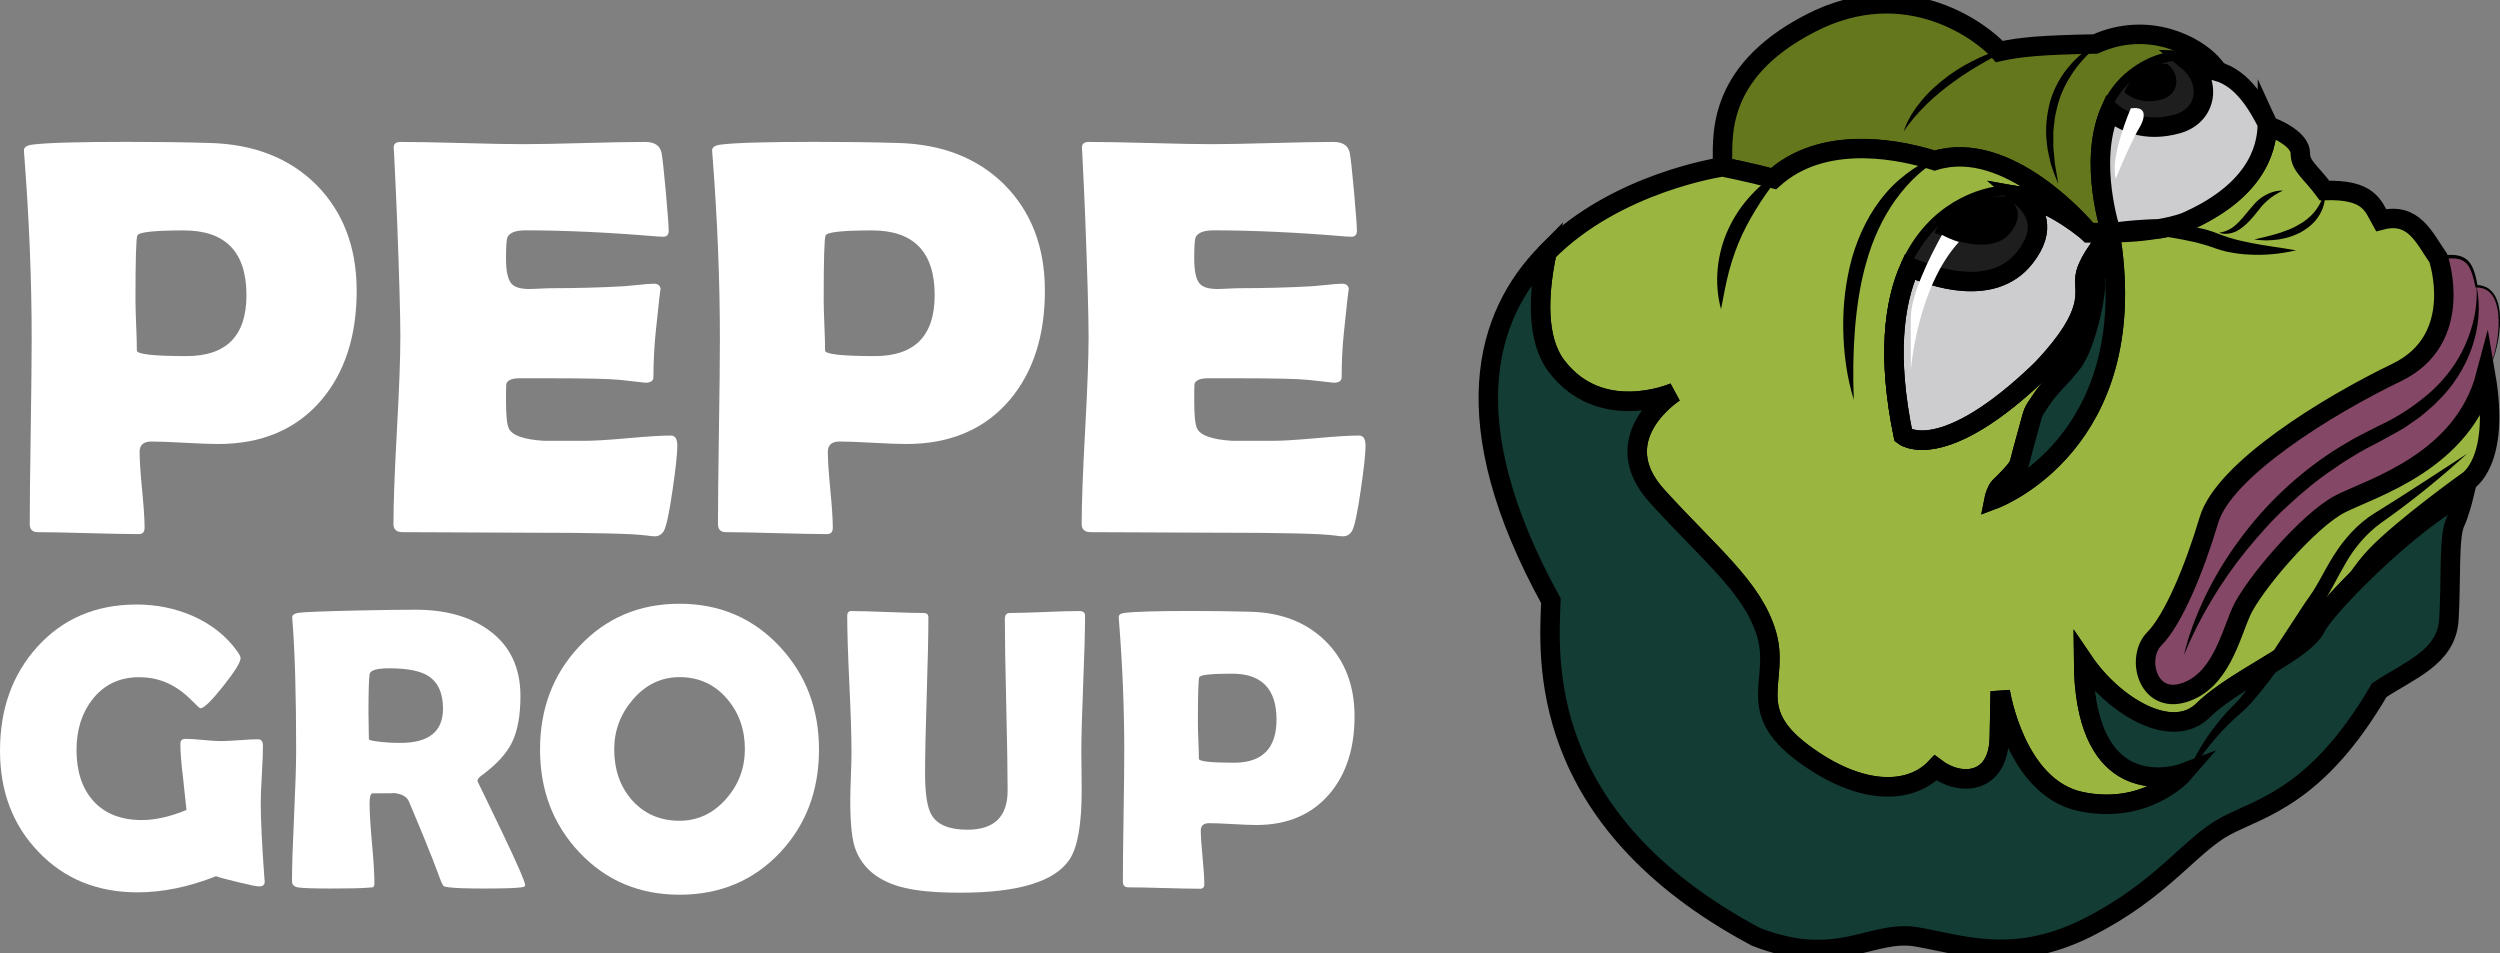 <svg width="139" height="53" viewBox="0 0 139 53" fill="none" xmlns="http://www.w3.org/2000/svg">
<rect x="0" y="0" width="139" height="53" fill="#808080" stroke="none"/>
<g clip-path="url(#clip0_1_893)">
<path d="M138.209 20.873C136.95 25.642 131.939 27.103 130.143 28.003C128.343 28.908 125.235 32.598 124.614 34.009C123.992 35.416 123.439 37.889 121.417 38.515C119.395 39.141 118.743 36.564 119.779 35.52C120.815 34.477 121.989 31.694 122.818 28.912C123.647 26.125 129.379 22.577 133.255 20.711C137.123 18.844 135.569 14.346 135.569 14.346C137.173 14.036 137.434 14.608 137.695 15.915C139.613 15.915 138.992 19.621 138.209 20.873Z" fill="#844866"/>
<path d="M138.209 20.873C137.917 22.052 137.334 23.157 136.544 24.081C135.753 25.008 134.782 25.766 133.739 26.388C132.699 27.014 131.57 27.485 130.481 27.984C129.936 28.227 129.464 28.579 129.007 28.966C128.551 29.352 128.125 29.777 127.706 30.21C126.881 31.084 126.102 32.011 125.423 32.996C125.254 33.244 125.093 33.495 124.947 33.75C124.805 34.005 124.69 34.272 124.583 34.558C124.368 35.118 124.157 35.698 123.896 36.254C123.635 36.811 123.309 37.356 122.871 37.816C122.438 38.279 121.858 38.616 121.225 38.755C120.592 38.929 119.802 38.647 119.453 38.055C119.088 37.487 119.011 36.78 119.199 36.139L119.287 35.903C119.326 35.825 119.368 35.752 119.41 35.679C119.495 35.539 119.633 35.393 119.717 35.296C119.913 35.087 120.078 34.844 120.239 34.6C120.558 34.102 120.83 33.569 121.079 33.024C121.578 31.93 122.004 30.801 122.376 29.654C122.476 29.368 122.549 29.082 122.653 28.788L122.833 28.34C122.902 28.197 122.987 28.065 123.063 27.926C123.14 27.787 123.225 27.655 123.324 27.536L123.604 27.161C123.812 26.933 124.007 26.689 124.226 26.477C125.089 25.603 126.049 24.846 127.039 24.143C129.023 22.74 131.148 21.546 133.32 20.498C133.574 20.351 133.842 20.228 134.061 20.031C134.172 19.938 134.299 19.857 134.402 19.756L134.706 19.439C135.078 18.991 135.381 18.477 135.542 17.905C135.868 16.769 135.799 15.521 135.469 14.384L135.435 14.264L135.55 14.245C135.814 14.199 136.079 14.164 136.352 14.172C136.62 14.176 136.916 14.241 137.142 14.427C137.372 14.608 137.491 14.879 137.576 15.13C137.66 15.389 137.71 15.648 137.76 15.911L137.699 15.845C137.948 15.845 138.205 15.919 138.405 16.077C138.608 16.232 138.746 16.452 138.831 16.684C139.003 17.148 139.019 17.642 138.996 18.121C138.965 18.605 138.88 19.08 138.758 19.544C138.623 20.007 138.462 20.463 138.209 20.873ZM138.209 20.873C138.451 20.459 138.6 20 138.719 19.536C138.834 19.072 138.903 18.597 138.923 18.118C138.938 17.642 138.903 17.155 138.731 16.722C138.646 16.506 138.512 16.309 138.332 16.177C138.151 16.042 137.925 15.984 137.699 15.988H137.641L137.629 15.93C137.576 15.675 137.514 15.416 137.43 15.177C137.346 14.937 137.23 14.701 137.035 14.562C136.847 14.415 136.597 14.365 136.348 14.365C136.095 14.365 135.841 14.408 135.588 14.454L135.669 14.315C136.029 15.497 136.118 16.769 135.791 17.978C135.63 18.581 135.316 19.142 134.924 19.625L134.606 19.969C134.494 20.081 134.364 20.166 134.245 20.266C134.011 20.479 133.731 20.61 133.462 20.773C131.306 21.858 129.211 23.045 127.254 24.444C126.279 25.143 125.335 25.893 124.502 26.747C124.291 26.956 124.107 27.188 123.908 27.408L123.647 27.764C123.555 27.88 123.474 28 123.405 28.131C123.336 28.258 123.251 28.382 123.194 28.51L123.036 28.908C122.941 29.186 122.86 29.487 122.764 29.777C122.392 30.937 121.974 32.088 121.456 33.197C121.195 33.754 120.914 34.299 120.581 34.821C120.408 35.08 120.231 35.339 120.009 35.57C119.951 35.632 119.901 35.686 119.863 35.737C119.825 35.791 119.771 35.829 119.744 35.895L119.648 36.069L119.579 36.258C119.502 36.517 119.479 36.799 119.506 37.074C119.545 37.348 119.633 37.615 119.779 37.839C120.063 38.303 120.619 38.511 121.156 38.38C121.697 38.264 122.219 37.974 122.611 37.557C123.01 37.143 123.32 36.633 123.574 36.096C123.831 35.559 124.034 34.995 124.257 34.423C124.364 34.141 124.487 33.851 124.644 33.572C124.802 33.302 124.97 33.047 125.147 32.795C125.857 31.799 126.651 30.875 127.499 30.001C127.925 29.569 128.363 29.143 128.838 28.757C129.307 28.37 129.817 28.003 130.381 27.76C131.494 27.273 132.603 26.821 133.65 26.23C134.694 25.642 135.672 24.916 136.478 24.019C137.284 23.126 137.89 22.044 138.209 20.873Z" fill="black"/>
<path d="M122.994 3.567C122.553 3.432 122.081 3.347 121.59 3.339C120.677 3.324 119.69 3.579 118.723 4.325C118.063 4.835 117.618 5.472 117.315 6.172C116.072 9.055 117.38 12.939 117.38 12.939H116.137C116.137 12.939 116.137 12.939 116.133 12.935C116.129 12.931 116.126 12.924 116.118 12.92C115.807 12.545 111.632 7.675 107.565 8.935C105.915 8.41 101.694 7.409 98.823 9.754C98.751 9.816 98.674 9.878 98.605 9.94C97.312 9.592 95.769 9.287 95.769 9.287C95.823 7.876 95.201 4.116 100.642 1.302C106.084 -1.519 110.335 1.909 111.164 2.864C112.354 2.605 113.543 2.5 116.502 2.446C119.464 1.117 122.104 2.547 122.994 3.567Z" fill="#65771C" stroke="black" stroke-width="1.081" stroke-miterlimit="10"/>
<path d="M138.209 20.873C136.95 25.642 131.939 27.103 130.143 28.004C128.344 28.908 125.235 32.599 124.614 34.009C123.992 35.416 123.44 37.889 121.417 38.516C119.395 39.142 118.743 36.564 119.779 35.52C120.815 34.477 121.989 31.694 122.818 28.912C123.647 26.125 129.38 22.578 133.255 20.711C137.123 18.844 135.569 14.346 135.569 14.346C134.794 13.252 134.222 11.757 132.388 12.24C131.939 11.444 131.732 10.512 129.245 10.593C128.451 9.523 127.898 9.248 127.898 8.518C127.898 7.788 126.69 7.192 126.137 7.018C126.114 6.972 126.087 6.922 126.064 6.872C126.06 8.429 125.289 10.705 121.475 12.363C121.018 12.522 120.535 12.634 120.067 12.715C120.063 12.715 120.063 12.715 120.059 12.715C118.658 12.966 117.384 12.935 117.384 12.935C117.384 12.935 116.034 14.5 115.934 15.385C115.826 16.274 116.556 17.318 113.547 20.506C107.949 25.936 105.827 24.209 105.827 24.209C104.929 19.849 105.293 16.862 106.195 14.848C107.58 11.741 110.236 10.91 111.529 10.848C111.797 10.837 112.077 10.86 112.354 10.91C112.465 10.93 112.572 10.957 112.684 10.984C112.795 11.014 112.902 11.045 113.014 11.084C113.114 11.119 113.213 11.15 113.313 11.192C113.325 11.192 113.336 11.2 113.351 11.204C113.447 11.242 113.539 11.285 113.632 11.324C113.743 11.374 113.854 11.424 113.969 11.482C114.073 11.532 114.173 11.586 114.272 11.641C114.468 11.745 114.648 11.857 114.825 11.965C115.301 12.267 115.688 12.556 115.915 12.738C115.953 12.773 115.984 12.796 116.011 12.819C116.064 12.866 116.103 12.893 116.122 12.912C115.811 12.537 111.636 7.668 107.569 8.928C105.919 8.402 101.698 7.401 98.828 9.747C98.755 9.809 98.678 9.871 98.609 9.932C97.316 9.585 95.773 9.279 95.773 9.279C95.773 9.279 89.868 10.122 86.007 14.037C85.531 16.313 85.397 18.833 86.544 20.348C88.977 23.548 92.937 21.886 93.102 21.812C92.933 21.921 89.234 24.39 92.139 27.582C95.113 30.856 97.458 32.664 98.221 35.242C98.981 37.816 96.978 39.424 100.224 41.851C103.471 44.285 106.237 44.154 107.619 42.689C109.004 43.744 111.11 43.59 111.164 41.016C111.214 38.438 111.214 38.438 111.214 38.438C111.214 38.438 112.043 43.798 115.704 44.564C119.268 45.306 121.31 43.091 121.417 42.968C121.314 43.006 119.579 43.613 118.075 42.689C116.905 41.971 115.872 40.324 115.846 36.769C117.499 39.207 120.738 41.225 122.507 39.482C123.497 38.508 125.139 37.599 126.505 36.753H126.509C127.584 36.088 128.478 35.47 128.758 34.886C128.973 34.434 129.882 33.368 131.106 32.147C131.398 31.725 131.724 31.3 132.085 30.918C133.608 29.318 137.181 26.763 137.181 26.763C137.181 26.763 139.042 25.731 138.209 20.873ZM110.865 27.76C110.876 27.702 111.015 27.235 111.164 27.084C111.318 26.929 112.147 26.148 112.25 25.832C112.354 25.522 112.354 25.414 112.734 24.062C113.11 22.701 112.975 23.018 113.493 22.234C114.011 21.449 114.426 21.19 115.212 20.197C115.995 19.208 116.602 16.232 116.498 15.66C116.394 15.084 117.381 13.326 117.381 13.326C119.065 24.607 111.091 27.675 110.865 27.76Z" fill="#9AB640" stroke="black" stroke-width="1.081" stroke-miterlimit="10"/>
<path d="M113.543 20.51C107.945 25.94 105.823 24.212 105.823 24.212C104.925 19.853 105.289 16.865 106.191 14.852C107.515 15.428 110.807 16.549 112.561 14.346C113.846 12.734 113.194 11.625 112.35 10.914C112.461 10.933 112.569 10.96 112.68 10.987C112.791 11.018 112.899 11.049 113.01 11.088C113.11 11.123 113.209 11.153 113.309 11.196C113.321 11.196 113.332 11.204 113.347 11.207C113.443 11.246 113.535 11.289 113.628 11.327C113.739 11.378 113.85 11.428 113.965 11.486C114.069 11.536 114.169 11.59 114.268 11.644C114.464 11.749 114.644 11.861 114.821 11.969C115.297 12.27 115.684 12.56 115.911 12.742C115.949 12.777 115.98 12.8 116.007 12.823C116.06 12.869 116.099 12.896 116.118 12.916C116.126 12.92 116.129 12.927 116.133 12.931C116.137 12.935 116.137 12.935 116.137 12.935H117.38C117.38 12.935 116.03 14.5 115.93 15.385C115.822 16.278 116.552 17.325 113.543 20.51Z" fill="#CDCCCF" stroke="black" stroke-width="1.081" stroke-miterlimit="10"/>
<path d="M112.561 14.346C110.807 16.545 107.515 15.428 106.191 14.852C107.576 11.745 110.232 10.914 111.525 10.852C111.793 10.841 112.074 10.864 112.35 10.914C113.194 11.625 113.842 12.734 112.561 14.346Z" fill="#1E1E1E"/>
<path d="M111.77 12.95C110.75 14.234 108.332 13.283 107.565 12.947C108.371 11.138 110.416 10.953 111.168 10.914C111.325 10.906 111.486 10.922 111.648 10.949C112.139 11.366 112.519 12.011 111.77 12.95Z" fill="black"/>
<path opacity="0.25" d="M126.064 6.875C126.06 8.433 125.289 10.709 121.475 12.367C121.018 12.525 120.535 12.637 120.066 12.719C120.063 12.719 120.063 12.719 120.059 12.719C118.585 12.754 117.384 12.939 117.384 12.939C117.384 12.939 116.076 9.051 117.319 6.172C117.971 6.721 119.215 7.405 121.064 6.887C122.76 6.412 123.002 4.471 121.594 3.343C122.089 3.351 122.561 3.44 122.998 3.571C123.125 3.714 123.217 3.845 123.271 3.965C124.74 4.359 125.596 5.971 126.064 6.875Z" fill="white"/>
<path d="M121.06 6.883C119.211 7.401 117.967 6.717 117.315 6.168C117.618 5.472 118.067 4.831 118.723 4.321C119.69 3.575 120.677 3.32 121.59 3.335C122.994 4.471 122.753 6.408 121.06 6.883Z" fill="#1E1E1E"/>
<path d="M120.197 5.526C119.165 5.816 118.47 5.434 118.109 5.128C118.278 4.738 118.528 4.383 118.896 4.097C119.433 3.679 119.986 3.536 120.496 3.548C121.279 4.178 121.145 5.26 120.197 5.526Z" fill="black"/>
<path d="M103.071 22.23C102.68 20.962 102.507 19.633 102.484 18.299C102.461 16.962 102.619 15.617 102.979 14.311C103.359 13.012 103.969 11.756 104.863 10.728C105.301 10.207 105.826 9.77 106.383 9.387C106.951 9.024 107.588 8.754 108.244 8.676C107.024 9.183 106.114 10.122 105.374 11.134C104.648 12.162 104.123 13.322 103.781 14.543C103.424 15.76 103.24 17.035 103.133 18.323C103.033 19.609 103.018 20.912 103.071 22.23Z" fill="black"/>
<path d="M95.689 17.19C95.293 15.745 95.454 14.126 96.099 12.73C96.421 12.031 96.855 11.393 97.373 10.837C97.883 10.28 98.49 9.82 99.146 9.465C98.716 10.083 98.267 10.644 97.879 11.243C97.496 11.842 97.143 12.444 96.851 13.078C96.556 13.712 96.329 14.369 96.141 15.053C95.957 15.741 95.834 16.452 95.689 17.19Z" fill="black"/>
<path d="M117.614 12.719C118.459 12.533 119.318 12.46 120.182 12.463C121.045 12.467 121.916 12.56 122.779 12.8C122.99 12.865 123.213 12.947 123.413 13.028C123.593 13.101 123.781 13.159 123.973 13.221C124.356 13.345 124.756 13.422 125.162 13.511C125.976 13.669 126.812 13.77 127.664 13.917C126.824 14.114 125.96 14.203 125.086 14.156C124.648 14.145 124.211 14.075 123.773 13.986C123.554 13.936 123.34 13.866 123.121 13.789C122.921 13.72 122.745 13.658 122.549 13.604C121.782 13.372 120.957 13.248 120.136 13.113C119.303 12.985 118.462 12.877 117.614 12.719Z" fill="black"/>
<path d="M105.846 7.32C106.037 6.671 106.425 6.095 106.855 5.573C107.288 5.051 107.803 4.603 108.344 4.201C108.889 3.803 109.479 3.474 110.09 3.192C110.393 3.049 110.711 2.941 111.022 2.821C111.341 2.725 111.663 2.632 111.985 2.555C111.694 2.725 111.398 2.872 111.106 3.022C110.819 3.188 110.527 3.335 110.247 3.502C109.971 3.675 109.679 3.822 109.41 4.012C109.134 4.182 108.866 4.367 108.605 4.56C108.079 4.939 107.576 5.353 107.108 5.809C106.644 6.272 106.202 6.756 105.846 7.32Z" fill="black"/>
<path d="M117.058 2.226C116.425 2.663 115.876 3.192 115.427 3.787C114.986 4.386 114.633 5.043 114.433 5.755C114.376 5.928 114.349 6.114 114.303 6.292C114.253 6.469 114.238 6.655 114.218 6.84C114.203 7.026 114.165 7.208 114.165 7.397C114.169 7.582 114.169 7.772 114.165 7.957C114.153 8.147 114.18 8.332 114.199 8.522L114.249 9.09C114.307 9.465 114.387 9.839 114.437 10.226C114.291 9.87 114.149 9.507 114.03 9.136C113.954 8.753 113.835 8.375 113.808 7.984C113.704 7.2 113.789 6.396 113.992 5.623C114.218 4.854 114.625 4.143 115.155 3.556C115.68 2.968 116.333 2.493 117.058 2.226Z" fill="black"/>
<path d="M137.695 15.915C138.178 18.187 137.227 20.676 135.534 22.311C135.339 22.535 135.097 22.705 134.882 22.906C134.771 23.003 134.659 23.099 134.544 23.188L134.184 23.439C133.938 23.598 133.708 23.787 133.451 23.922L132.683 24.348C132.177 24.634 131.686 24.865 131.198 25.144C130.722 25.437 130.239 25.712 129.79 26.044C128.857 26.659 127.998 27.381 127.181 28.139C126.348 28.889 125.611 29.739 124.894 30.604C124.188 31.478 123.535 32.405 122.96 33.379C122.373 34.349 121.862 35.366 121.425 36.425C121.686 35.304 122.104 34.226 122.599 33.182C123.102 32.142 123.693 31.142 124.376 30.206C125.722 28.324 127.399 26.666 129.318 25.352C129.79 25.012 130.3 24.73 130.795 24.433C131.298 24.154 131.835 23.895 132.33 23.64C133.336 23.173 134.26 22.554 135.093 21.839C135.914 21.109 136.605 20.22 137.054 19.204C137.51 18.191 137.768 17.059 137.695 15.915Z" fill="black"/>
<path d="M129.587 34.894C129.452 34.55 129.448 34.249 129.479 33.963C129.518 33.681 129.606 33.422 129.736 33.182C129.867 32.946 130.039 32.73 130.258 32.548C130.481 32.37 130.742 32.22 131.102 32.15C131.168 32.513 131.141 32.799 131.091 33.066C131.037 33.329 130.945 33.569 130.826 33.789C130.703 34.009 130.55 34.21 130.354 34.399C130.155 34.589 129.924 34.759 129.587 34.894Z" fill="black"/>
<path d="M129.245 10.597C129.329 11.041 129.214 11.524 128.976 11.926C128.742 12.34 128.374 12.657 127.971 12.885C127.772 13.005 127.553 13.082 127.338 13.163C127.119 13.229 126.897 13.279 126.674 13.318C126.452 13.341 126.225 13.364 126.003 13.368C125.78 13.356 125.557 13.349 125.335 13.322C125.55 13.256 125.765 13.213 125.976 13.163L126.601 12.997C127.004 12.862 127.407 12.734 127.764 12.518C128.497 12.135 129.065 11.478 129.245 10.597Z" fill="black"/>
<path d="M126.931 10.597C126.59 10.752 126.29 10.953 126.033 11.181C125.907 11.3 125.784 11.416 125.68 11.555L125.339 11.98C125.097 12.263 124.84 12.553 124.502 12.765C124.172 12.985 123.731 13.07 123.374 12.939C123.75 12.889 124.057 12.73 124.31 12.502C124.564 12.274 124.79 12 125.02 11.714C125.139 11.575 125.258 11.432 125.385 11.293C125.523 11.15 125.673 11.018 125.841 10.918C126.171 10.709 126.551 10.582 126.931 10.597Z" fill="black"/>
<path d="M137.023 27.431C136.9 27.938 136.709 28.622 136.501 29.07C136.137 29.851 136.294 32.39 136.156 34.477C136.014 36.564 133.942 37.263 132.284 38.376C128.831 44.289 125.723 44.88 123.75 45.928C121.782 46.971 120.228 49.475 116.08 51.566C111.935 53.653 109.031 52.505 106.544 52.088C104.058 51.671 102.189 53.862 97.63 52.088C85.297 45.51 86.126 36.428 86.23 33.402C80.758 23.459 82.565 17.53 86.003 14.044C85.528 16.32 85.393 18.84 86.541 20.355C88.973 23.555 92.933 21.893 93.098 21.82C92.93 21.928 89.231 24.398 92.135 27.59C95.109 30.863 97.454 32.672 98.217 35.25C98.977 37.824 96.974 39.431 100.22 41.858C103.467 44.293 106.233 44.161 107.615 42.697C109 43.752 111.107 43.597 111.16 41.023C111.21 38.446 111.21 38.446 111.21 38.446C111.21 38.446 112.039 43.806 115.7 44.571C119.265 45.313 121.306 43.099 121.413 42.975C121.31 43.014 119.575 43.62 118.071 42.697C116.901 41.978 115.869 40.332 115.842 36.776C117.496 39.215 120.734 41.232 122.503 39.489C123.493 38.515 125.139 37.607 126.505 36.761C127.58 36.096 128.474 35.478 128.754 34.894C128.969 34.442 129.878 33.375 131.102 32.154C132.81 30.446 135.128 28.448 137.023 27.431Z" fill="#133C35" stroke="black" stroke-width="1.081" stroke-miterlimit="10"/>
<path d="M110.865 27.76C110.876 27.702 111.014 27.234 111.164 27.084C111.318 26.929 112.146 26.148 112.25 25.831C112.354 25.522 112.354 25.414 112.733 24.061C113.11 22.701 112.975 23.018 113.493 22.233C114.011 21.449 114.426 21.19 115.212 20.197C115.995 19.207 116.601 16.232 116.498 15.66C116.394 15.084 117.38 13.325 117.38 13.325C119.065 24.606 111.091 27.675 110.865 27.76Z" fill="#133C35" stroke="black" stroke-width="1.081" stroke-miterlimit="10"/>
<path d="M126.064 6.875C126.06 8.433 125.289 10.709 121.475 12.367C121.018 12.525 120.535 12.637 120.066 12.719C120.063 12.719 120.063 12.719 120.059 12.719C118.585 12.754 117.384 12.939 117.384 12.939C117.384 12.939 116.076 9.051 117.319 6.172C117.971 6.721 119.215 7.405 121.064 6.887C122.76 6.412 123.002 4.471 121.594 3.343C122.089 3.351 122.561 3.44 122.998 3.571C123.125 3.714 123.217 3.845 123.271 3.965C124.74 4.359 125.596 5.971 126.064 6.875Z" fill="#CDCCCF" stroke="black" stroke-width="1.081" stroke-miterlimit="10"/>
<path d="M113.543 20.51C107.945 25.94 105.823 24.212 105.823 24.212C104.925 19.853 105.289 16.865 106.191 14.852C107.515 15.428 110.807 16.549 112.561 14.346C113.846 12.734 113.194 11.625 112.35 10.914C112.461 10.933 112.569 10.96 112.68 10.987C112.791 11.018 112.899 11.049 113.01 11.088C113.11 11.123 113.209 11.153 113.309 11.196C113.321 11.196 113.332 11.204 113.347 11.207C113.443 11.246 113.535 11.289 113.628 11.327C113.739 11.378 113.85 11.428 113.965 11.486C114.069 11.536 114.169 11.59 114.268 11.644C114.464 11.749 114.644 11.861 114.821 11.969C115.297 12.27 115.684 12.56 115.911 12.742C115.949 12.777 115.98 12.8 116.007 12.823C116.06 12.869 116.099 12.896 116.118 12.916C116.126 12.92 116.129 12.927 116.133 12.931C116.137 12.935 116.137 12.935 116.137 12.935H117.38C117.38 12.935 116.03 14.5 115.93 15.385C115.822 16.278 116.552 17.325 113.543 20.51Z" stroke="black" stroke-width="1.081" stroke-miterlimit="10"/>
<path d="M118.47 6.025C118.47 6.025 117.277 8.792 117.641 9.94C118.021 8.947 118.677 7.54 118.938 7.123C119.195 6.705 119.506 5.87 118.47 6.025Z" fill="white"/>
<path d="M108.912 13.457C106.563 16.046 106.241 20.61 106.241 20.61C106.241 20.61 106.241 19.528 106.241 17.669C106.241 16.39 107.304 14.265 107.972 13.059C108.233 13.194 108.57 13.353 108.912 13.457Z" fill="white"/>
<path d="M137.177 25.221C135.657 26.608 134.042 27.911 132.365 29.09C131.574 29.673 130.934 30.415 130.439 31.277C130.185 31.706 129.951 32.154 129.702 32.61C129.579 32.838 129.448 33.07 129.307 33.302C129.237 33.418 129.157 33.53 129.084 33.642L128.869 33.955C127.714 35.644 126.628 37.402 125.247 38.991C125.07 39.188 124.89 39.381 124.679 39.567C124.479 39.744 124.299 39.895 124.115 40.073C123.75 40.417 123.405 40.788 123.079 41.174C122.423 41.947 121.832 42.786 121.417 43.733C121.659 42.72 122.173 41.789 122.756 40.927C123.056 40.498 123.378 40.084 123.727 39.69C123.896 39.493 124.099 39.304 124.272 39.126C124.437 38.96 124.598 38.767 124.752 38.569C125.362 37.777 125.934 36.923 126.49 36.065L128.182 33.484L128.409 33.163C128.478 33.062 128.547 32.966 128.612 32.861C128.742 32.653 128.869 32.44 128.992 32.216C129.241 31.772 129.483 31.308 129.771 30.86C130.339 29.963 131.083 29.124 131.996 28.552C133.75 27.474 135.442 26.342 137.177 25.221Z" fill="black"/>
<path d="M19.831 16.166C19.831 18.662 19.182 20.684 17.881 22.23C16.488 23.868 14.57 24.687 12.122 24.687C11.711 24.687 11.097 24.664 10.272 24.618C9.447 24.572 8.829 24.548 8.423 24.548C7.981 24.548 7.763 24.738 7.763 25.12C7.763 25.596 7.809 26.299 7.901 27.238C7.993 28.177 8.039 28.877 8.039 29.34C8.039 29.58 7.931 29.696 7.717 29.696C7.091 29.696 6.155 29.677 4.908 29.642C3.657 29.607 2.721 29.588 2.099 29.588C1.803 29.588 1.654 29.437 1.654 29.14C1.654 27.995 1.673 26.276 1.708 23.98C1.742 21.688 1.761 19.969 1.761 18.821C1.761 15.582 1.623 12.181 1.347 8.614L1.331 8.398C1.312 8.201 1.466 8.085 1.792 8.042C2.59 7.938 4.351 7.888 7.076 7.888C8.684 7.888 10.222 7.907 11.7 7.95C14.125 8.023 16.082 8.788 17.567 10.253C19.071 11.764 19.831 13.731 19.831 16.166ZM13.703 16.413C13.703 14.009 12.54 12.811 10.219 12.811C8.58 12.811 7.72 12.904 7.64 13.089C7.567 13.225 7.532 14.415 7.532 16.66C7.532 16.981 7.544 17.453 7.571 18.075C7.598 18.701 7.609 19.172 7.609 19.489C7.609 19.694 8.53 19.799 10.372 19.799C12.59 19.799 13.703 18.67 13.703 16.413Z" fill="white"/>
<path d="M37.659 24.78C37.659 25.225 37.57 26.036 37.398 27.223C37.213 28.513 37.048 29.279 36.907 29.526C36.784 29.723 36.615 29.82 36.4 29.82C36.308 29.82 36.154 29.804 35.94 29.773C35.191 29.669 33.012 29.619 29.397 29.619C28.61 29.619 27.436 29.615 25.882 29.603C24.324 29.592 23.158 29.588 22.383 29.588C22.045 29.588 21.876 29.437 21.876 29.14C21.876 27.984 21.941 26.249 22.068 23.938C22.195 21.623 22.26 19.887 22.26 18.732C22.26 17.557 22.198 15.366 22.076 12.158C22.045 11.335 21.987 10.102 21.907 8.464L21.891 8.247C21.872 8.011 21.999 7.892 22.275 7.892C23.031 7.892 24.171 7.911 25.69 7.953C27.21 7.996 28.349 8.015 29.105 8.015C29.854 8.015 30.978 7.996 32.482 7.953C33.986 7.911 35.114 7.892 35.859 7.892C36.392 7.892 36.699 8.093 36.78 8.494C36.83 8.73 36.91 9.449 37.018 10.651C37.125 11.853 37.179 12.583 37.179 12.838C37.179 13.055 37.075 13.163 36.872 13.163C36.81 13.163 36.703 13.159 36.55 13.148C33.825 12.919 31.381 12.807 29.209 12.807C28.668 12.807 28.334 12.935 28.211 13.194C28.161 13.318 28.134 13.716 28.134 14.384C28.134 15.084 28.238 15.547 28.442 15.775C28.614 15.973 28.948 16.069 29.439 16.069C29.543 16.069 29.742 16.061 30.038 16.046C30.333 16.031 30.579 16.023 30.775 16.023C32.064 16.023 33.368 15.988 34.688 15.915C34.8 15.903 35.084 15.88 35.533 15.837C35.882 15.795 36.158 15.775 36.362 15.775C36.607 15.775 36.73 15.895 36.73 16.131C36.73 15.915 36.638 16.703 36.454 18.496C36.373 19.319 36.331 20.146 36.331 20.97C36.331 21.174 36.181 21.279 35.886 21.279L34.504 21.124C33.921 21.062 32.59 21.032 30.514 21.032H28.887C28.468 21.032 28.223 21.136 28.15 21.341C28.138 21.391 28.134 21.712 28.134 22.299C28.134 23.084 28.184 23.59 28.288 23.814C28.461 24.204 29.117 24.44 30.253 24.51C30.233 24.51 30.978 24.51 32.494 24.51C33.035 24.51 33.84 24.459 34.911 24.363C35.982 24.266 36.784 24.216 37.313 24.216C37.543 24.224 37.659 24.409 37.659 24.78Z" fill="white"/>
<path d="M58.096 16.166C58.096 18.662 57.447 20.684 56.146 22.23C54.753 23.868 52.835 24.687 50.387 24.687C49.976 24.687 49.362 24.664 48.537 24.618C47.712 24.572 47.094 24.548 46.688 24.548C46.246 24.548 46.028 24.738 46.028 25.12C46.028 25.596 46.074 26.299 46.166 27.238C46.258 28.177 46.304 28.877 46.304 29.34C46.304 29.58 46.196 29.696 45.981 29.696C45.356 29.696 44.42 29.677 43.173 29.642C41.922 29.607 40.985 29.588 40.364 29.588C40.068 29.588 39.919 29.437 39.919 29.14C39.919 27.995 39.938 26.276 39.972 23.98C40.007 21.688 40.026 19.969 40.026 18.821C40.026 15.582 39.888 12.181 39.612 8.614L39.596 8.398C39.577 8.201 39.731 8.085 40.057 8.042C40.855 7.938 42.616 7.888 45.341 7.888C46.949 7.888 48.487 7.907 49.965 7.95C52.39 8.023 54.347 8.788 55.832 10.253C57.336 11.764 58.096 13.731 58.096 16.166ZM51.968 16.413C51.968 14.009 50.805 12.811 48.483 12.811C46.845 12.811 45.985 12.904 45.905 13.089C45.832 13.225 45.797 14.415 45.797 16.66C45.797 16.981 45.809 17.453 45.836 18.075C45.863 18.701 45.874 19.172 45.874 19.489C45.874 19.694 46.795 19.799 48.637 19.799C50.859 19.799 51.968 18.67 51.968 16.413Z" fill="white"/>
<path d="M75.924 24.78C75.924 25.225 75.835 26.036 75.662 27.223C75.478 28.513 75.313 29.279 75.171 29.526C75.049 29.723 74.88 29.82 74.665 29.82C74.573 29.82 74.419 29.804 74.204 29.773C73.456 29.669 71.277 29.619 67.662 29.619C66.875 29.619 65.701 29.615 64.147 29.603C62.589 29.592 61.423 29.588 60.647 29.588C60.31 29.588 60.141 29.437 60.141 29.14C60.141 27.984 60.206 26.249 60.333 23.938C60.459 21.623 60.525 19.887 60.525 18.732C60.525 17.557 60.463 15.366 60.34 12.158C60.31 11.335 60.252 10.102 60.172 8.464L60.156 8.247C60.137 8.011 60.264 7.892 60.54 7.892C61.296 7.892 62.436 7.911 63.955 7.953C65.475 7.996 66.614 8.015 67.37 8.015C68.118 8.015 69.243 7.996 70.747 7.953C72.251 7.911 73.376 7.892 74.124 7.892C74.657 7.892 74.964 8.093 75.045 8.494C75.095 8.73 75.175 9.449 75.283 10.651C75.39 11.853 75.444 12.583 75.444 12.838C75.444 13.055 75.34 13.163 75.137 13.163C75.075 13.163 74.968 13.159 74.814 13.148C72.09 12.919 69.646 12.807 67.474 12.807C66.933 12.807 66.599 12.935 66.476 13.194C66.426 13.318 66.399 13.716 66.399 14.384C66.399 15.084 66.503 15.547 66.706 15.775C66.879 15.973 67.213 16.069 67.704 16.069C67.808 16.069 68.007 16.061 68.303 16.046C68.598 16.031 68.844 16.023 69.04 16.023C70.329 16.023 71.633 15.988 72.953 15.915C73.065 15.903 73.349 15.88 73.798 15.837C74.147 15.795 74.423 15.775 74.626 15.775C74.872 15.775 74.995 15.895 74.995 16.131C74.995 15.915 74.903 16.703 74.719 18.496C74.634 19.319 74.596 20.146 74.596 20.97C74.596 21.174 74.446 21.279 74.151 21.279L72.769 21.124C72.186 21.062 70.855 21.032 68.778 21.032H67.151C66.733 21.032 66.488 21.136 66.415 21.341C66.403 21.391 66.399 21.712 66.399 22.299C66.399 23.084 66.449 23.59 66.553 23.814C66.726 24.204 67.382 24.44 68.518 24.51C68.498 24.51 69.243 24.51 70.758 24.51C71.3 24.51 72.105 24.459 73.176 24.363C74.247 24.266 75.049 24.216 75.578 24.216C75.808 24.224 75.924 24.409 75.924 24.78Z" fill="white"/>
<path d="M14.716 48.988C14.731 49.185 14.627 49.286 14.413 49.286C14.274 49.286 13.879 49.205 13.223 49.046C12.567 48.888 12.164 48.776 12.011 48.718C10.495 49.317 9.041 49.614 7.648 49.614C5.407 49.614 3.569 48.865 2.134 47.357C0.71 45.873 0 44.003 0 41.738C0 39.423 0.687 37.503 2.064 35.976C3.484 34.399 5.33 33.611 7.602 33.611C8.703 33.611 9.739 33.823 10.714 34.245C11.765 34.712 12.59 35.369 13.192 36.216C13.315 36.389 13.377 36.517 13.377 36.587C13.377 36.822 13.05 37.344 12.402 38.16C11.754 38.975 11.335 39.381 11.147 39.381C11.105 39.381 10.936 39.23 10.648 38.932C10.291 38.573 9.931 38.299 9.562 38.102C9.01 37.804 8.404 37.653 7.736 37.653C6.65 37.653 5.787 38.063 5.146 38.878C4.551 39.632 4.255 40.571 4.255 41.696C4.255 42.886 4.562 43.829 5.18 44.521C5.817 45.236 6.723 45.595 7.889 45.595C8.63 45.595 9.455 45.41 10.368 45.035C10.345 44.795 10.28 44.181 10.172 43.195C10.077 42.438 10.03 41.823 10.03 41.356C10.03 41.217 10.077 41.132 10.172 41.104C10.207 41.089 10.265 41.081 10.345 41.081C10.556 41.081 10.871 41.101 11.297 41.143C11.723 41.182 12.041 41.205 12.26 41.205C12.49 41.205 12.839 41.189 13.304 41.155C13.768 41.12 14.117 41.104 14.347 41.104C14.528 41.104 14.62 41.224 14.62 41.468C14.62 41.819 14.601 42.349 14.559 43.056C14.52 43.763 14.497 44.293 14.497 44.645C14.497 45.587 14.566 46.994 14.704 48.872L14.716 48.988Z" fill="white"/>
<path d="M29.201 49.228C29.201 49.278 29.128 49.317 28.983 49.336C28.706 49.379 28.016 49.402 26.907 49.402C25.955 49.402 25.31 49.379 24.969 49.336C24.808 49.313 24.72 49.297 24.696 49.282C24.654 49.259 24.601 49.185 24.543 49.062C24.436 48.776 24.274 48.355 24.063 47.79C23.779 47.06 23.338 45.982 22.736 44.559C22.605 44.273 22.306 44.119 21.834 44.088C22.053 44.103 21.677 44.111 20.713 44.111C20.606 44.111 20.548 44.297 20.548 44.672C20.548 45.166 20.594 45.908 20.683 46.894C20.775 47.879 20.817 48.621 20.817 49.116C20.817 49.239 20.782 49.313 20.721 49.336C20.621 49.344 20.518 49.352 20.418 49.359C19.988 49.39 19.324 49.402 18.419 49.402C17.383 49.402 16.757 49.379 16.55 49.336C16.339 49.294 16.235 49.178 16.235 48.996C16.235 48.192 16.274 46.979 16.351 45.359C16.427 43.74 16.466 42.523 16.466 41.711C16.466 38.623 16.396 36.212 16.258 34.48L16.247 34.326C16.239 34.202 16.354 34.117 16.588 34.075C16.822 34.032 17.931 33.986 19.911 33.943C21.254 33.912 22.321 33.901 23.119 33.901C24.773 33.901 26.12 34.276 27.164 35.029C28.346 35.876 28.937 37.101 28.937 38.7C28.937 39.767 28.783 40.617 28.48 41.251C28.177 41.885 27.613 42.503 26.795 43.102C26.627 43.218 26.546 43.33 26.546 43.431C26.546 43.423 26.987 44.339 27.874 46.179C28.76 48.026 29.201 49.038 29.201 49.228ZM24.631 39.404C24.631 38.511 24.34 37.897 23.76 37.553C23.311 37.29 22.609 37.158 21.65 37.158C20.959 37.158 20.594 37.263 20.552 37.475C20.51 37.723 20.487 38.438 20.487 39.62C20.487 39.786 20.491 40.038 20.498 40.366C20.506 40.695 20.51 40.938 20.51 41.1C20.51 41.139 20.625 41.174 20.859 41.209C21.3 41.274 21.765 41.305 22.252 41.305C23.841 41.309 24.631 40.675 24.631 39.404Z" fill="white"/>
<path d="M45.536 41.673C45.536 43.953 44.815 45.862 43.372 47.4C41.899 48.961 40.038 49.746 37.781 49.746C35.541 49.746 33.679 48.957 32.202 47.381C30.752 45.839 30.026 43.937 30.026 41.673C30.026 39.4 30.752 37.491 32.202 35.945C33.679 34.361 35.541 33.568 37.781 33.568C40.007 33.568 41.864 34.361 43.349 35.945C44.807 37.507 45.536 39.416 45.536 41.673ZM41.415 41.649C41.415 40.556 41.085 39.624 40.425 38.855C39.735 38.051 38.856 37.649 37.781 37.649C36.761 37.649 35.894 38.067 35.184 38.898C34.493 39.702 34.151 40.625 34.151 41.669C34.151 42.786 34.474 43.717 35.118 44.463C35.801 45.243 36.688 45.634 37.781 45.634C38.802 45.634 39.673 45.22 40.391 44.397C41.074 43.613 41.415 42.693 41.415 41.649Z" fill="white"/>
<path d="M60.141 43.96C60.141 45.823 59.918 47.095 59.477 47.771C58.664 49.011 56.638 49.634 53.399 49.634C51.933 49.634 50.805 49.522 50.018 49.294C48.756 48.926 47.939 48.231 47.559 47.203C47.371 46.7 47.275 45.8 47.275 44.509C47.275 44.208 47.286 43.763 47.309 43.172C47.332 42.581 47.344 42.14 47.344 41.846C47.344 41 47.305 39.729 47.225 38.036C47.144 36.343 47.106 35.075 47.106 34.237C47.106 34.063 47.183 33.974 47.332 33.974C47.774 33.974 48.445 33.993 49.339 34.028C50.233 34.067 50.905 34.082 51.346 34.082C51.526 34.082 51.618 34.163 51.618 34.322C51.618 35.284 51.588 36.73 51.526 38.654C51.465 40.579 51.434 42.024 51.434 42.986C51.434 44.134 51.553 44.907 51.795 45.309C52.114 45.858 52.781 46.132 53.794 46.132C55.279 46.132 56.024 45.406 56.024 43.953C56.024 42.894 55.997 41.305 55.947 39.188C55.897 37.07 55.87 35.481 55.87 34.422C55.87 34.194 55.962 34.082 56.143 34.082C56.572 34.082 57.217 34.063 58.08 34.028C58.944 33.99 59.588 33.974 60.014 33.974C60.225 33.974 60.329 34.063 60.329 34.237C60.329 35.075 60.294 36.343 60.225 38.036C60.156 39.729 60.122 41 60.122 41.846C60.122 42.078 60.126 42.434 60.133 42.901C60.137 43.377 60.141 43.728 60.141 43.96Z" fill="white"/>
<path d="M75.313 39.833C75.313 41.599 74.853 43.033 73.932 44.127C72.946 45.286 71.588 45.87 69.853 45.87C69.561 45.87 69.128 45.854 68.541 45.819C67.957 45.785 67.52 45.769 67.232 45.769C66.921 45.769 66.764 45.904 66.764 46.175C66.764 46.511 66.799 47.01 66.864 47.674C66.929 48.339 66.96 48.834 66.96 49.162C66.96 49.332 66.883 49.413 66.73 49.413C66.288 49.413 65.624 49.402 64.738 49.375C63.852 49.348 63.192 49.336 62.746 49.336C62.535 49.336 62.432 49.232 62.432 49.019C62.432 48.208 62.443 46.99 62.47 45.367C62.497 43.744 62.509 42.523 62.509 41.715C62.509 39.423 62.413 37.012 62.213 34.484L62.202 34.33C62.186 34.191 62.297 34.105 62.528 34.078C63.092 34.005 64.339 33.97 66.269 33.97C67.409 33.97 68.499 33.986 69.542 34.013C71.261 34.063 72.647 34.608 73.698 35.644C74.776 36.714 75.313 38.109 75.313 39.833ZM70.974 40.007C70.974 38.306 70.152 37.456 68.506 37.456C67.347 37.456 66.737 37.522 66.68 37.653C66.63 37.75 66.603 38.592 66.603 40.185C66.603 40.409 66.611 40.745 66.63 41.185C66.649 41.626 66.657 41.962 66.657 42.187C66.657 42.333 67.309 42.407 68.614 42.407C70.187 42.407 70.974 41.607 70.974 40.007Z" fill="white"/>
</g>
<defs>
<clipPath id="clip0_1_893">
<rect width="139" height="53" fill="white"/>
</clipPath>
</defs>
</svg>
